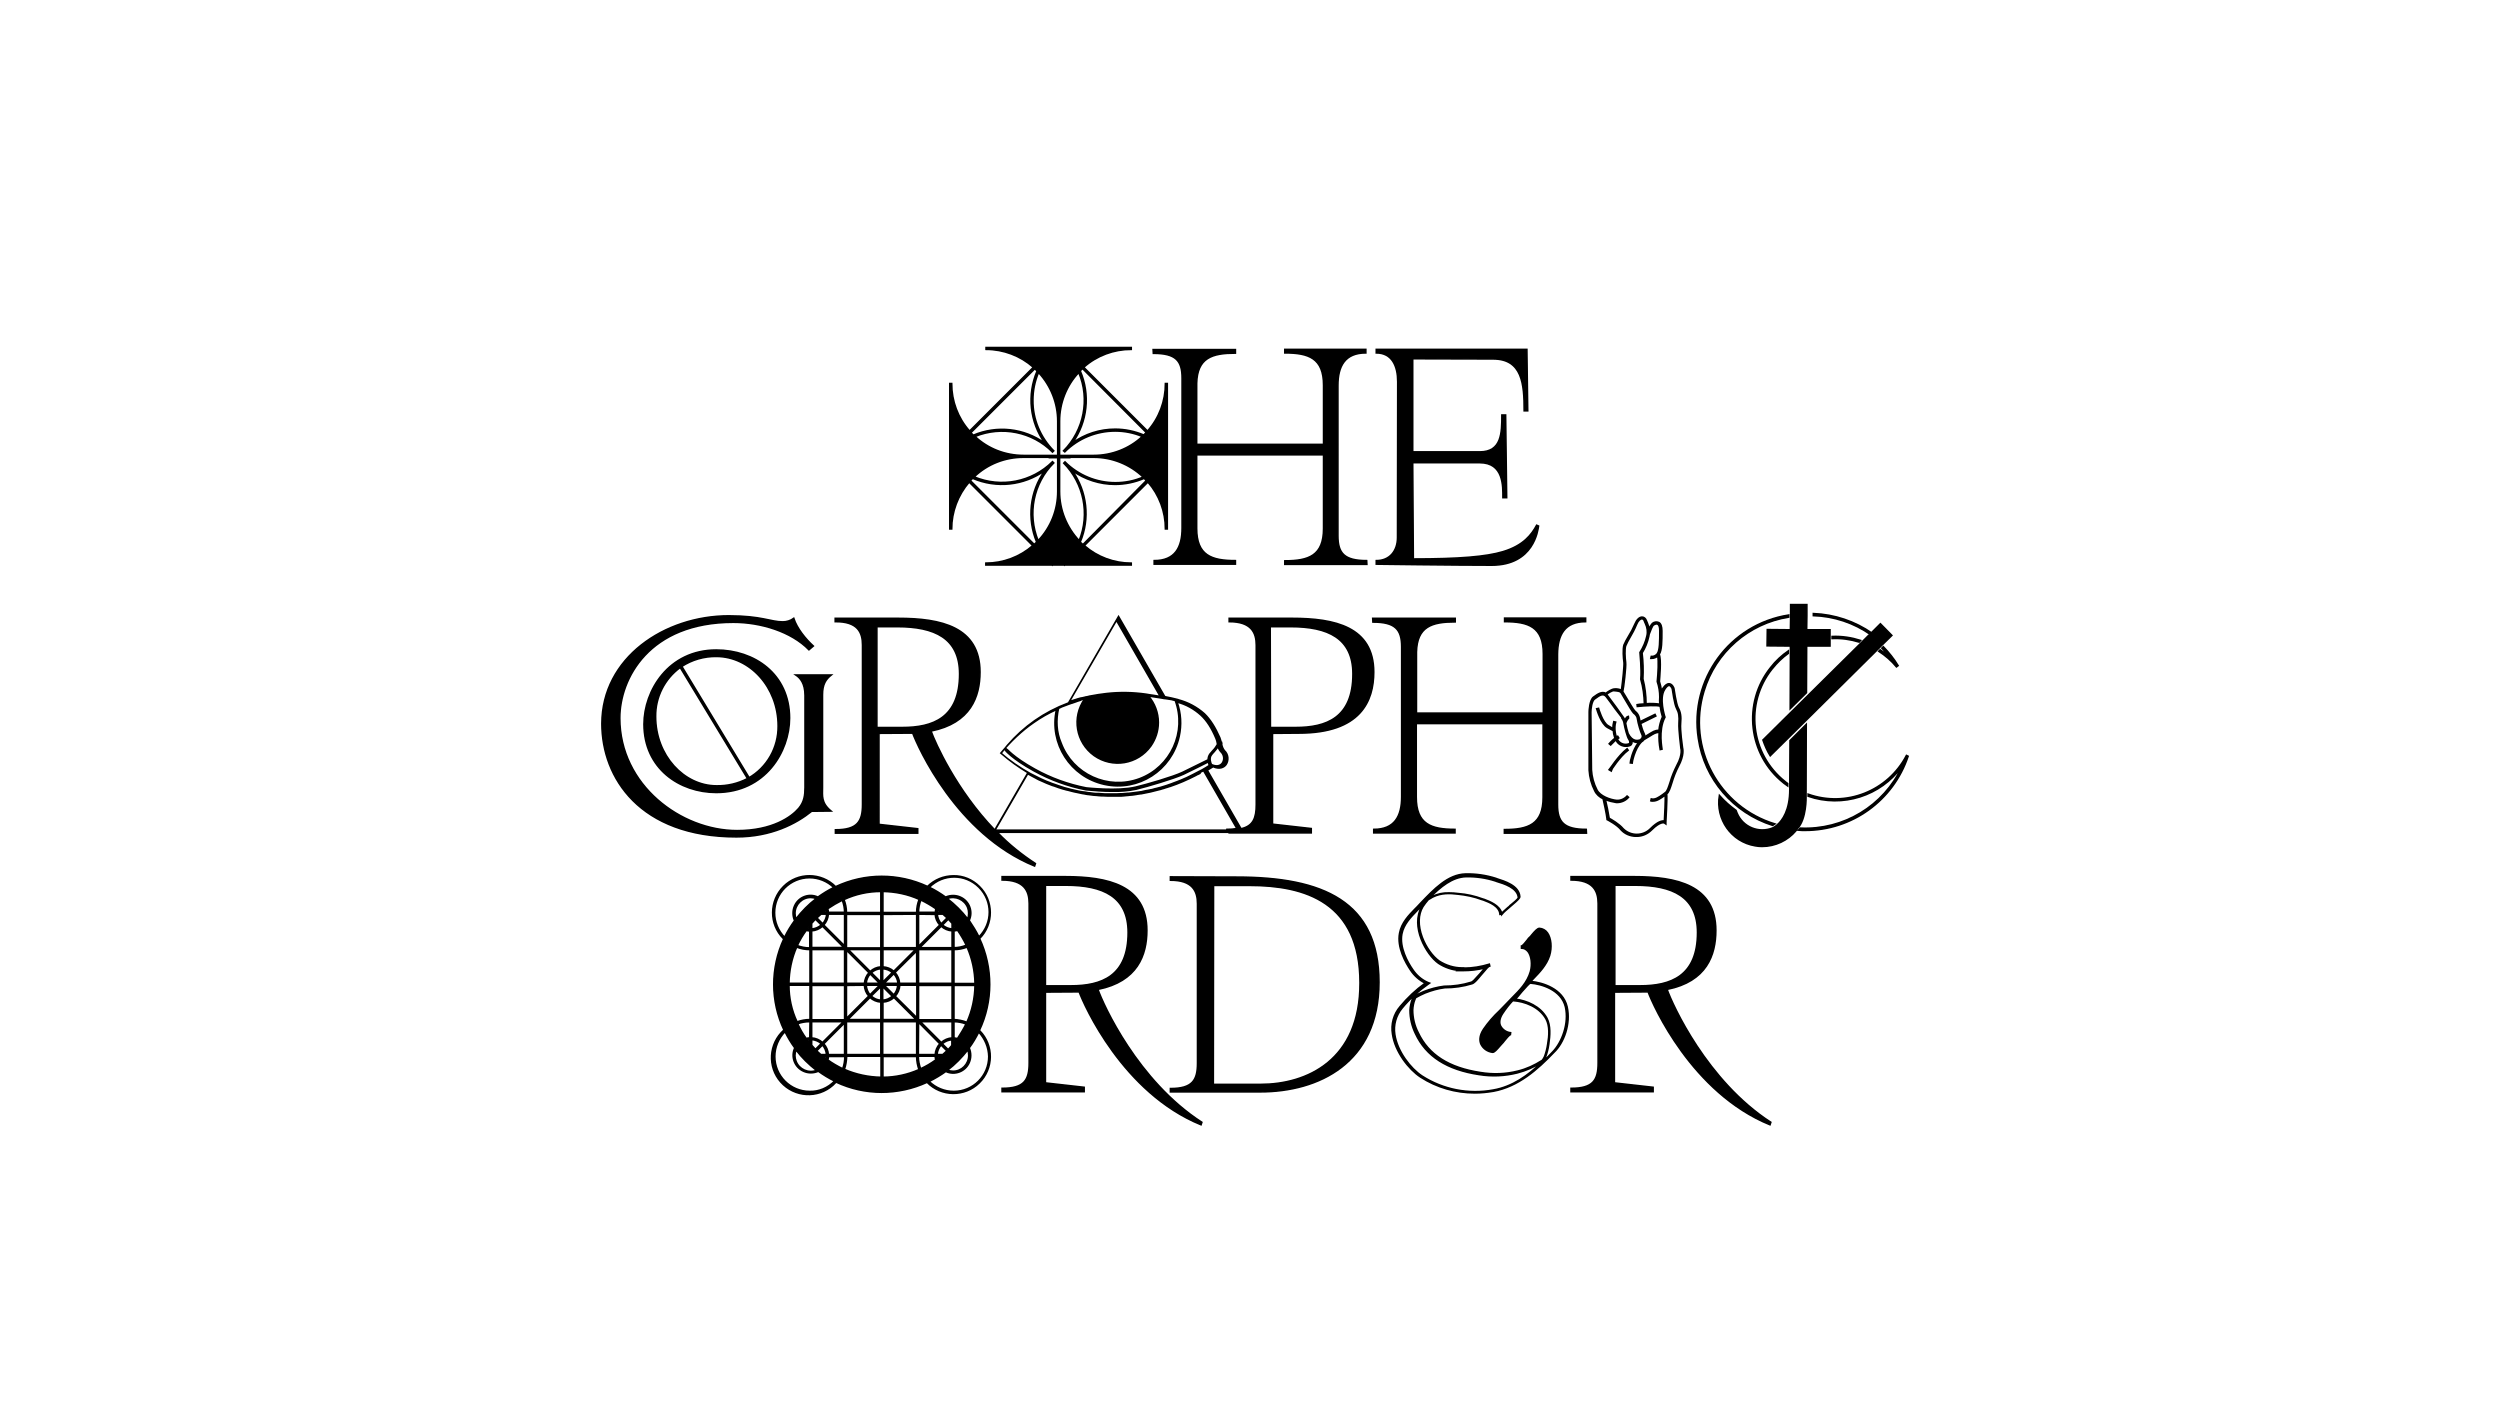 <?xml version="1.0" encoding="utf-8"?>
<!-- Generator: Adobe Illustrator 21.1.0, SVG Export Plug-In . SVG Version: 6.00 Build 0)  -->
<svg version="1.1" id="Layer_1" xmlns="http://www.w3.org/2000/svg" xmlns:xlink="http://www.w3.org/1999/xlink" x="0px" y="0px"
	 viewBox="0 0 1200 675" style="enable-background:new 0 0 1200 675;" xml:space="preserve">
<style type="text/css">
	.st0{fill:#FFFFFF;}
	.st1{stroke:#000000;stroke-width:0.75;stroke-miterlimit:10;}
</style>
<title>tgo_hero</title>
<g id="Layer_2">
	<g id="Layer_2-2">
		<rect class="st0" width="1200" height="675"/>
		<path class="st1" d="M567.4,181.5v72c0,9.3-3.4,15.6-13.4,15.6v1.7h39v-1.7c-11.5,0-18.6-2.5-18.6-15.5v-35.3h60.9v35.4
			c0,13-7.1,15.5-18.6,15.5v1.7h39.4l-0.1-1.8c-10.7,0-13.8-3.5-13.8-11.9V185c0-9.3,3.4-15.6,13.4-15.6v-1.7h-38.9v1.7
			c11.5,0,18.6,2.5,18.6,15.5v28.4h-60.9V184c0.3-12.2,7.3-14.5,18.6-14.5v-1.7h-39.5l0.1,1.8C564.4,169.6,567.4,173.1,567.4,181.5z
			"/>
		<path class="st1" d="M738.5,252.5l-0.9-0.4c-2.4,4.4-6.2,9.7-16.2,12.7c-8,2.4-20.8,3.5-43,3.5l-0.3-46.2h32.2
			c11.5,0,11.1,11.3,11.1,16.8h1.8l-0.5-39.7h-1.8c0,8.6-0.1,17.7-10.6,17.7h-32.2v-44.7c0,0,29,0.1,38.6,0.1
			c14,0,14.9,12,14.9,24.9h1.7l-0.4-29.5h-72.3v1.7c7.5,0,10.3,6.2,10.3,13.8l-0.1,74.8c0,6.4-3.7,11.1-10.2,11.1v1.7
			c0,0,37.1,0.5,55.4,0.5C736.3,271.3,738.2,254.4,738.5,252.5z"/>
		<path class="st1" d="M414,309.6v76.5c0,8.2-2.4,12.2-13,12.2v1.6h39.5v-2.1l-18.6-2.1V352l16.2-0.1c2.4,6.5,21,48.5,58.5,63.8
			l0.4-1.2c-6.6-4.3-12.8-9.3-18.3-15H590v0.3h39.4v-2.1l-18.6-2.1V352l12.7-0.1c29.7,0,35.9-15.5,35.9-29.3
			c0-21.7-18.7-25.8-39.2-25.8H590v1.6c10.6,0,13,5.2,13,11.3v76.5c0,6.5-1.5,10.3-7.3,11.6l-16.2-28.1c1-0.6,2-1.2,2.8-1.7
			c3,1.4,5.2,0.4,6.2-1c1.4-2.1,1.1-5-0.8-6.7c-0.7-0.9-1.1-1.9-1.3-3c0.1-0.3,0.1-0.6,0-0.9l-0.2,0.1c-0.2-0.8-0.4-1.6-0.7-2.4
			c-2.2-5-4.6-8.8-7.4-11.5c-3.6-3.2-7.9-5.5-12.5-6.7l0,0l-0.2-0.1c-2-0.5-4-1-6.3-1.4l-22.2-38.5l-24,41.5
			c-1.5,0.6-2.9,1.2-4.4,1.8l0,0l-0.2,0.1l0,0c-10.9,4.9-20.3,12.4-27.5,21.9l-0.3,0.3l0.3,0.3c3.9,3.4,8.1,6.4,12.6,9.1l-15.9,27.5
			c-18.5-19.2-28.6-41.9-30.6-47.5c19.1-3.8,23.5-16.6,23.5-28.3c0-21.7-18.7-25.8-39.2-25.8h-30.3v1.6
			C411.7,298.3,414,303.5,414,309.6z M609.7,300.8h9.8c17.9,0,29.9,5.5,29.9,22.7c0,21.1-12.8,25.7-27.5,25.7h-12.1L609.7,300.8z
			 M586,360.8c1.5,1.4,1.9,3.7,0.7,5.5c-1.1,1.5-3,1.7-5.2,0.7c-0.3-0.6-1.3-3,0-4.7c0.4-0.5,0.8-1,1.3-1.5c0.7-0.8,1.3-1.6,1.9-2.4
			C584.9,359.3,585.4,360.1,586,360.8L586,360.8z M508.1,340l0.7-0.3l0.8-0.4l0.8-0.3l0.8-0.3l0.8-0.3l0.5-0.2
			c0.7-0.2,1.3-0.5,2-0.7h0.1c0.7-0.2,1.3-0.5,2-0.7l0.5-0.2l1.6-0.5l0.3-0.2l0.3-0.1l1.3-0.3c-6.2,8.8-4.2,20.9,4.6,27.2
			c8.8,6.2,20.9,4.2,27.2-4.6c2.3-3.3,3.6-7.2,3.6-11.3c0-4.7-1.7-9.2-4.7-12.7l2,0.3c1.6,0.2,3,0.5,4.5,0.7l1,0.2l0,0l0.3,0
			l0.7,0.1l0.7,0.1l0.6,0.1l0.7,0.1l0.6,0.1l0.7,0.2l0.5,0.1l0.5,0.1c5.6,15.1-2.1,32-17.2,37.6c-15.1,5.6-32-2.1-37.6-17.2
			C507.1,351.5,506.8,345.6,508.1,340z M513.2,337l22.7-39.2l21,36.5l-0.5-0.1l-3.1-0.5c-1-0.1-2-0.3-3.2-0.5
			c-6.3-0.9-12.7-1-19-0.3c-2.6,0.3-5.2,0.7-7.8,1.2h-0.1l-1.6,0.4h-0.2l0,0h-0.1l-0.3,0.1H521l-1.7,0.4h-0.2l-0.5,0.1l-1.4,0.4
			l-0.6,0.2l-1.3,0.4l-0.6,0.2l-1.3,0.4L513.2,337z M496.2,346.8c3.4-2.4,7.1-4.5,10.9-6.2c-3.6,16.3,6.7,32.3,23,35.9
			s32.3-6.7,35.9-23c1.2-5.5,0.9-11.2-1-16.5c4.3,1.1,8.2,3.3,11.5,6.3c2.8,2.6,5.1,6.2,7.2,11.2c0.3,0.7,0.5,1.5,0.6,2.2l0.1,0.6
			c-0.6,1.1-1.4,2.2-2.3,3.1c-0.4,0.5-0.9,1-1.3,1.5c-0.6,0.8-0.9,1.8-0.9,2.8c-1.4,0.7-8.1,4-12.2,6c-4.6,2.2-17.4,5.9-22.5,7.1
			c-8.7,2.1-23.6,0.4-23.8,0.4c-8.6-1.7-17-4.7-24.7-9c-10.5-5.8-13.6-9.9-13.7-9.9l-0.7,0.5c0.1,0.2,3.3,4.3,14,10.2
			c7.8,4.3,16.2,7.4,25,9.1c4.1,0.4,8.3,0.7,12.5,0.7c3.9,0.1,7.8-0.2,11.6-1c5.3-1.3,17.9-5,22.7-7.2c3.9-1.9,10-4.9,11.9-5.9
			c0.1,0.6,0.3,1.2,0.5,1.7c-1,0.7-2.2,1.4-3.6,2.2l-0.2,0.1l-1.2,0.6l0,0c-1.7,0.9-3.6,1.9-5.7,2.9l-0.2,0.1l-1.4,0.6l-0.2,0.1
			l-1.4,0.6l-0.3,0.1l-1.5,0.6l-0.3,0.1l-1.6,0.6l-0.2,0.1c-1.8,0.7-3.8,1.3-5.8,1.9h-0.1l-1.9,0.5l-0.5,0.1L553,379l-0.6,0.1
			l-1.5,0.3l-0.7,0.1l-1.4,0.3L548,380l-1.5,0.2l-0.8,0.1l-1.5,0.2l-0.8,0.1l-1.8,0.2l-0.5,0c-0.8,0.1-1.6,0.1-2.4,0.2h-0.6
			l-1.8,0.1h-1h-1.5h-1.1h-1.4h-1.1l-1.4-0.1l-1.2-0.1l-1.4,0l-1.2-0.1l-1.5-0.2l-1.1-0.1l-1.7-0.3l-1-0.1c-0.9-0.1-1.8-0.3-2.7-0.5
			s-2.1-0.5-3.1-0.7l-0.7-0.2c-0.8-0.2-1.6-0.4-2.3-0.6l-1.2-0.4c-0.6-0.2-1.2-0.4-1.8-0.6l-1.4-0.5l-1.5-0.5l-1.5-0.6l-1.3-0.5
			l-1.6-0.7l-1.1-0.5l-1.6-0.8l-1-0.5l-1.6-0.8l-0.8-0.4c-5-2.8-9.8-6.1-14.1-9.8C485.2,355.8,490.4,350.8,496.2,346.8L496.2,346.8z
			 M493.3,371.4l1.1,0.6l0.9,0.5l1.7,0.9l0.9,0.5c0.6,0.3,1.1,0.6,1.7,0.8l0.9,0.4c0.6,0.3,1.2,0.5,1.8,0.8l1,0.4
			c0.6,0.2,1.2,0.5,1.8,0.7l1,0.3c1.3,0.5,2.7,1,4.1,1.4l0.8,0.2c0.5,0.2,1.1,0.3,1.6,0.4s1,0.3,1.5,0.4c1,0.3,2.1,0.5,3.1,0.7
			c0.8,0.2,1.6,0.3,2.3,0.5l0.7,0.1l1.6,0.3l0.9,0.1l1.5,0.2l0.9,0.1l1.4,0.1l0.9,0.1l1.5,0.1h0.7l2.1,0.1h3.2h1.1h1.2h1l1.2-0.1
			l0.9-0.1l1.2-0.1l0.8-0.1l1.3-0.1l0.7-0.1l1.3-0.2l0.5-0.1l1.5-0.2h0.2c2.9-0.5,5.9-1.2,8.8-2h0.1l1.6-0.5h0.1l1.5-0.5h0.1
			l1.5-0.5h0.1c4.2-1.4,8.3-3.2,12.2-5.2l0,0l1.1-0.6h0.1l1-0.5l0-0.4l0.9-0.5l0.2-0.1l0.6-0.3l16,27.8c-1.6,0.3-3.2,0.4-4.8,0.4
			v0.4H477.6L493.3,371.4z M420.9,300.8h9.8c17.9,0,29.9,5.5,29.9,22.7c0,21.1-12.8,25.7-27.5,25.7h-12.2V300.8z"/>
		<path class="st1" d="M761.1,298.4v-1.7h-38.9v1.7c11.5,0,18.6,2.5,18.6,15.5v28.4h-60.9V313c0.3-12.2,7.3-14.5,18.6-14.5v-1.7
			h-39.6l0.1,1.8c10.7,0,13.8,3.5,13.8,11.9v72c0,9.3-3.4,15.6-13.4,15.6v1.7h39v-1.7c-11.5,0-18.6-2.5-18.6-15.5v-35.3h60.9v35.4
			c0,13-7.1,15.5-18.6,15.5v1.7h39.4l-0.1-1.8c-10.7,0-13.8-3.5-13.8-11.9V314C747.7,304.7,751.1,298.4,761.1,298.4z"/>
		<path class="st1" d="M527,474.9c19.1-3.8,23.5-16.6,23.5-28.3c0-21.7-18.7-25.8-39.2-25.8H481v1.6c10.6,0,13,5.2,13,11.3v76.5
			c0,8.3-2.4,12.2-13,12.2v1.6h39.4v-2.1l-18.6-2.1v-43.6l16.2-0.1c2.4,6.5,21,48.5,58.5,63.8l0.4-1.2
			C546.1,518.8,529.6,482.3,527,474.9z M514,473.2h-12.2v-48.3h9.8c17.9,0,29.9,5.5,29.9,22.7C541.5,468.6,528.7,473.2,514,473.2
			L514,473.2z"/>
		<path class="st1" d="M593.6,421l-31.8-0.1v1.6c10.6,0,13,5.2,13,11.3v76.5c0,8.2-2.4,12.2-13,12.2v1.6h43.1c28,0,57-13.8,57-52.6
			S635.1,421,593.6,421z M605.1,520.5h-22.7l0.1-95.5h17.3c26.7,0,53,8.1,53,46.8C652.9,508.9,627.3,520.5,605.1,520.5L605.1,520.5z
			"/>
		<path class="st1" d="M800.2,474.9c19.1-3.8,23.4-16.6,23.4-28.3c0-21.7-18.7-25.8-39.2-25.8h-30.3v1.6c10.6,0,13,5.2,13,11.3v76.5
			c0,8.3-2.4,12.2-13,12.2v1.6h39.4v-2.1l-18.6-2.1v-43.6l16.2-0.1c2.4,6.5,21,48.5,58.5,63.8l0.4-1.2
			C819.3,518.8,802.8,482.3,800.2,474.9z M787.2,473.2h-12.1v-48.3h9.8c17.9,0,29.9,5.5,29.9,22.7
			C814.8,468.6,801.9,473.2,787.2,473.2L787.2,473.2z"/>
		<path class="st1" d="M398.9,389.3c-4.8-4-4.1-7.2-4.1-11.5v-44.3c0-5.1,1.6-7.4,4.2-9.5h-17c2.1,1.4,4.4,4,4.4,9.8V378
			c0,3.7-0.4,6.9-3,10c-3.5,4.1-12.6,10.7-29.6,10.7c-26.9,0-56.3-21.8-56.3-54c0-18.9,14-46,54.5-46c13.3,0,27.8,4.5,36.3,13.2
			l2.1-1.8c-3.7-3.4-7.8-8.4-9.4-13.3c-1.5,1.1-3.4,1.7-5.3,1.7c-5.8,0-10.1-2.9-25.9-2.9c-30.8,0-60.9,20.1-60.9,51.8
			c0,25.9,18.2,54.3,64.6,54.3c16.6,0,28.7-6.3,36.1-12.3L398.9,389.3z"/>
		<path class="st1" d="M309.1,347.6c0,21.3,17.1,32.8,34.7,32.8c23.6,0,35.2-19.7,35.2-35.7c0-21.3-17-32.7-35.2-32.7
			C320.8,312,309.1,331.6,309.1,347.6z M314.7,343.9c-0.1-9.3,4.3-18,11.8-23.5l32.3,53.3c-4.6,2.4-9.7,3.6-14.9,3.5
			C328.4,377.2,314.7,362.7,314.7,343.9L314.7,343.9z M373.5,348.5c0.1,10.3-5.3,19.9-14.3,25l0.4-0.2l-32.3-53.4l-0.2,0.1
			c5-3.3,10.9-5,16.9-4.9C359.8,315.2,373.5,329.7,373.5,348.5L373.5,348.5z"/>
		<path class="st1" d="M769.5,383.4c0.3,1.2,1.7,7.6,1.9,9.8v0.2l0.2,0.1c0,0,4.7,2.4,6.6,4.9c1.8,1.9,4.2,2.9,6.8,3h0.6
			c2.7,0,5.2-1.1,7.1-3c4.4-4.4,6.2-3.4,6.2-3.4l0.7,0.5l0-0.8c0-0.5,0.7-11.2,0.4-13.6c1.1-0.9,1.7-2.9,2.5-5.4
			c0.8-2.7,1.8-5.3,3.1-7.8c3-5.5,2.1-8.6,2-9.1c-0.1-0.7-1.2-8.5-0.9-11.6c0.3-3.3,0-5.4-1.2-7.5c-1-2-2-9.1-2-9.1v-0.1
			c0-0.1-0.7-2.1-2.2-2.3c-1-0.1-2,0.6-3.1,2.2c-0.3,0.4-0.5,0.8-0.7,1.3c-0.2-1.6-0.5-3.1-1-4.6c0.1-1.5,1-10.5-0.1-13
			c1.3-2,1.3-6.3,1.3-11.3c0-2.1-0.5-3.5-1.5-4c-1-0.4-2.1-0.3-3,0.4c-0.7,0.8-1.3,1.7-1.6,2.7c-0.2-1-0.5-1.9-0.9-2.9
			c-0.2-0.4-0.3-0.8-0.5-1.2c-0.3-0.9-1.1-1.6-2-1.6l0,0c-1.3,0-2.6,1.3-3.4,3.3c-0.9,2.1-2,4.2-3.2,6.1c-0.8,1.3-1.5,2.6-2.1,4
			c-0.6,2-0.3,6.4,0,8.3c0.2,1.5-0.6,8.9-1.2,13.4c-1-0.5-2.2-0.7-3.3-0.6c-1.3,0-3.5,1.5-4.2,2.1c-1.9-1.1-4.1,0.5-5.6,1.6
			l-0.3,0.2c-1.9,1.4-2.1,6.5-2.1,7.1v28c0.2,3.4,1.1,6.8,2.7,9.9C766.3,381.3,767.8,382.6,769.5,383.4z M793.7,300
			c0.3-0.2,1.3-0.8,2-0.4s1,1.5,1,3.2c0,5,0,9.3-1.2,11c-0.7,0.9-1.8,1.4-2.9,1.3l-0.2,0.9c0.2,0,0.3,0,0.5,0c1,0,2-0.4,2.8-1.1
			c0.5,2.2,0.2,8.2-0.2,12.1v0.1v0.1c0.8,2.4,1.2,4.9,1.2,7.4l0,0c-0.1,1.1-0.1,2.3,0,3.4c-2.2-0.3-4.4-0.4-6.6-0.2
			c0-4-0.5-8-1.5-11.9c0.2-4.2,0.1-8.4-0.4-12.5c1.5-2.4,2.6-5.1,3.2-7.9c0.1-0.4,0.1-0.7,0.2-1.1
			C792.2,302.8,793.1,300.3,793.7,300z M780.3,317.9c-0.3-2.2-0.5-6.2,0-7.9c0.6-1.3,1.2-2.6,2-3.9c1.2-2,2.3-4.1,3.2-6.3
			c0.8-2,1.9-2.8,2.6-2.8l0,0c0.5,0,1,0.4,1.2,1.1c0.2,0.4,0.3,0.9,0.5,1.2c0.9,1.9,1.2,4,0.7,6c-0.6,2.7-1.7,5.3-3.2,7.7l-0.1,0.1
			v0.2c0,0.1,0.8,8.1,0.4,12.6v0.1v0.1c1.1,3.8,1.6,7.8,1.7,11.8c-1.7,0.1-3.2,0.2-3.5,0.3l0.1,0.9c3.7-0.4,9.7-0.7,11-0.1
			c0.2,1.7,0.6,3.5,1.1,5.1c-0.9,2-1.5,4.2-1.7,6.4c-2,0.1-2.7,0.6-5.6,2.4l-1.3,0.8c0.1-0.6,0-1.2-0.3-1.7
			c-0.7-1.5-1.2-3.1-1.6-4.7l7.3-3.6l-0.4-0.8l-7.2,3.5c-0.1-0.6-0.2-1.1-0.3-1.5c-0.2-1.4-1-2.7-2.1-3.5l-0.1-0.1
			c-0.6-0.5-3-4.6-4.4-7c-0.6-1-1.1-1.9-1.4-2.3C779.3,330.7,780.6,319.9,780.3,317.9L780.3,317.9z M778.2,332.6
			c0.2,0.3,0.8,1.3,1.4,2.4c2.1,3.6,3.9,6.6,4.5,7.2l0.1,0.1c1,0.7,1.7,1.7,1.8,2.9c0.2,1.7,1.6,6.5,2.2,7.5c0.2,0.4,0.2,1,0,1.4
			c-0.1,0.2-0.2,0.4-0.3,0.5c-0.2,0.2-0.5,0.4-0.7,0.6c-1,0.3-3.6,1-5.7-3.1c-0.5-1.6-0.9-3.2-1.2-4.9c0.2-0.9,0.7-1.8,1.4-2.5
			l-0.1-0.9c-0.7,0.1-1.2,1-1.7,1.9c-0.2-0.6-0.5-1.2-1-1.8c-0.3-0.5-5.6-7.9-7.5-10.3c-0.1-0.1-0.2-0.2-0.3-0.3
			c0.9-0.7,2.6-1.8,3.5-1.8C776.4,331.7,777.7,331.7,778.2,332.6L778.2,332.6z M763.6,341.9c0-1.5,0.4-5.4,1.8-6.4l0.3-0.2
			c2.1-1.6,3.9-2.7,5.3-0.9c1.9,2.4,7.4,10.2,7.5,10.2v0.1c0.6,0.8,1,1.7,1.1,2.7c0.3,1.9,1.5,6.4,2.2,7.4c0.4,0.5,0.6,1.2,0.5,1.8
			c0,0.2-0.2,0.3-0.3,0.4c-1.8,0.7-3.8,0.2-5-1.2c-1.8-2.1-2.3-6.5-1.5-9.2l-0.9-0.2c-0.3,1.1-0.4,2.2-0.4,3.3l-2.2-1.3
			c-2.8-1.5-4.7-8.4-4.7-8.4l-0.9,0.2c0.1,0.3,2,7.2,5.2,9l2.8,1.5c0.1,2.1,0.8,4.1,2,5.7c1.5,1.7,4,2.3,6.1,1.4
			c0.4-0.2,0.7-0.6,0.8-1c0.1-0.5,0.1-1-0.1-1.4c0.8,0.6,1.8,1,2.9,1h0.4c-3,3.7-4,9.5-4,9.8l0.9,0.1c0-0.1,1.1-6.9,4.6-10.3
			c0.4-0.2,0.7-0.4,0.9-0.8l0.4-0.3l2-1.2c2.7-1.7,3.4-2.1,5.1-2.2c-0.2,2.8,0,5.6,0.5,8.3l0.9-0.2c0-0.1-1.9-9,1.3-15.2l0.1-0.2
			l-0.1-0.2c0-0.1-2.9-8.9,0-13.2c0.8-1.3,1.6-1.9,2.2-1.8s1.3,1.2,1.4,1.7c0.1,0.6,1,7.4,2.1,9.4s1.3,3.8,1.1,7s0.9,11.5,0.9,11.8
			v0.1c0,0,1.1,3-1.9,8.4c-1.3,2.6-2.4,5.2-3.2,8c-0.8,2.4-1.4,4.5-2.4,5.1c-0.4,0.3-0.8,0.6-1.2,0.9c-1.7,1.2-3.6,2.6-5.5,2.1
			l-0.2,0.9c0.4,0.1,0.7,0.2,1.1,0.1c1.9,0,3.6-1.3,5.2-2.4l0.6-0.4c0.1,2.4-0.2,9.1-0.4,12.4c-1-0.2-3.1,0.1-6.7,3.7
			c-3.6,3.6-9.5,3.6-13.1,0c-1.9-2.3-5.7-4.5-6.7-5c-0.3-2.1-1.3-7-1.8-9c1.7,0.7,3.4,1.1,5.2,1.4c0.2,0,0.4,0,0.7,0
			c2-0.1,3.9-1,5.2-2.5l-0.7-0.6c-1.3,1.4-3.1,2.2-5,2.1c-3-0.3-8-2-9.5-5.1c-1.5-2.9-2.4-6.2-2.6-9.5L763.6,341.9z"/>
		<path class="st1" d="M777,354.2l-0.5-0.8c-1.5,1-2.9,2.2-4.1,3.6l0.7,0.6C774.3,356.3,775.6,355.1,777,354.2z"/>
		<path class="st1" d="M781.5,360.1l-0.5-0.7c-4.2,3.3-8.4,9.9-8.6,10.1l0.8,0.5C773.2,369.9,777.4,363.2,781.5,360.1z"/>
		<path class="st1" d="M457.7,420.4c-4.7,0-9.1,1.8-12.5,5.1c-14-6.5-30.1-6.5-44.1,0.1c-6.9-6.9-18.1-7-25-0.1s-7,18.1-0.1,25
			c0.1,0.1,0.1,0.1,0.2,0.2c-6.4,13.9-6.4,29.9,0.1,43.7c-7.3,6.5-8,17.7-1.5,25s17.7,8,25,1.5c0.5-0.5,1-1,1.5-1.5
			c13.8,6.5,29.8,6.5,43.7,0.1c6.8,7,18.1,7.1,25,0.3c7-6.8,7.1-18.1,0.3-25c-0.1-0.1-0.1-0.1-0.2-0.2c6.6-13.9,6.6-30.1,0.1-44.1
			c6.9-6.9,6.8-18.2-0.1-25C466.8,422.2,462.3,420.3,457.7,420.4L457.7,420.4z M464.5,441.1c-2.8-3.7-6.1-6.9-9.8-9.8
			c3.9-1.5,8.3,0.5,9.8,4.4C465.1,437.4,465.1,439.3,464.5,441.1z M465,506.6c0,4.2-3.4,7.6-7.5,7.6c-0.9,0-1.8-0.2-2.7-0.5
			c3.7-2.8,6.9-6.1,9.8-9.8C464.8,504.8,465,505.7,465,506.6L465,506.6z M441.9,513c-0.7-1.9-1.1-3.9-1.1-5.9V507h8.1
			c0,0.6,0.1,1.2,0.3,1.7C446.9,510.4,444.5,511.8,441.9,513z M397.4,508.8c0.1-0.6,0.2-1.1,0.3-1.7h7.8v0.1c0,2-0.3,3.9-1,5.8
			C401.9,511.7,399.6,510.4,397.4,508.8L397.4,508.8z M382.1,504c2.8,3.7,6.1,6.9,9.8,9.8c-3.9,1.5-8.3-0.5-9.8-4.4
			C381.4,507.6,381.4,505.7,382.1,504z M381.6,438.4c0-4.2,3.4-7.6,7.5-7.6c0.9,0,1.8,0.2,2.7,0.5c-3.7,2.8-6.9,6.1-9.8,9.8
			C381.8,440.2,381.6,439.3,381.6,438.4L381.6,438.4z M404.3,432.1c0.7,1.9,1.1,3.8,1.1,5.8h-7.8c0-0.6-0.1-1.2-0.3-1.7
			C399.5,434.7,401.9,433.3,404.3,432.1L404.3,432.1z M422.8,438.9V455h-16.5v-16.1L422.8,438.9z M423.7,427.9
			c6,0.1,12,1.3,17.5,3.8c-0.8,2-1.2,4.1-1.2,6.3h-16.2V427.9z M448.9,438.9c0.1,1.9,0.9,3.7,2.2,5.1l-10.2,10.2v-15.4L448.9,438.9z
			 M455.1,503.8l-2.8-2.8c1.3-1.1,2.9-1.8,4.6-1.9v2.7C456.4,502.4,455.8,503.1,455.1,503.8L455.1,503.8z M454.5,504.4
			c-0.7,0.6-1.3,1.2-2,1.8h-2.7c0.1-1.7,0.8-3.3,1.9-4.6L454.5,504.4z M451.5,507.1c-0.5,0.4-1,0.8-1.5,1.2
			c-0.1-0.4-0.1-0.8-0.2-1.2H451.5z M457.9,499.1c0.4,0,0.8,0.1,1.2,0.1c-0.4,0.5-0.8,1-1.2,1.5V499.1z M457,498.2
			c-1.9,0.1-3.8,0.9-5.2,2.2l-10-10H457L457,498.2z M423.7,465c1.7,0.1,3.3,0.7,4.6,1.8l-4.6,4.6V465z M422.8,471.4l-4.5-4.5
			c1.2-1.1,2.8-1.8,4.5-1.9V471.4z M422.2,472h-6.4c0.1-1.7,0.8-3.3,1.9-4.5L422.2,472z M422.2,472.9l-4.6,4.6
			c-1.1-1.3-1.7-2.9-1.8-4.6H422.2z M422.8,473.6v6.5c-1.7-0.1-3.3-0.8-4.6-2L422.8,473.6z M423.7,473.6l4.6,4.6
			c-1.3,1.1-2.9,1.8-4.6,1.9V473.6z M424.4,472.9h6.5c-0.1,1.7-0.8,3.4-1.9,4.6L424.4,472.9z M424.4,472l4.6-4.6
			c1.2,1.3,1.9,2.9,2,4.6H424.4z M429,466.2c-1.4-1.3-3.3-2-5.2-2.1v-8.3h15.6L429,466.2z M422.8,464.1c-1.9,0.1-3.7,0.9-5.1,2.2
			l-10.5-10.5h15.6L422.8,464.1z M417.1,466.9c-1.3,1.4-2,3.2-2.2,5.1h-8.6v-15.9L417.1,466.9z M414.9,472.9
			c0.1,1.9,0.8,3.8,2.1,5.2l-10.7,10.7V473L414.9,472.9z M417.6,478.8c1.4,1.3,3.3,2.1,5.2,2.2v8.4H407L417.6,478.8z M423.8,481
			c2-0.1,3.8-0.8,5.3-2.2l10.6,10.6h-15.9L423.8,481z M429.7,478.2c1.3-1.5,2.1-3.3,2.2-5.3h8.2v15.6L429.7,478.2z M431.8,472
			c-0.1-1.9-0.9-3.8-2.2-5.2l10.4-10.3V472L431.8,472z M451.8,444.6c1.4,1.3,3.3,2.1,5.2,2.2v8.1h-15.5L451.8,444.6z M455.2,441.2
			c0.6,0.7,1.2,1.3,1.8,2v2.7c-1.7-0.1-3.3-0.8-4.6-1.9L455.2,441.2z M457.9,444.2c0.4,0.5,0.8,1,1.2,1.5c-0.4,0.1-0.8,0.1-1.2,0.1
			V444.2z M452.6,438.8c0.7,0.6,1.3,1.2,2,1.8l-2.8,2.8c-1.1-1.3-1.8-2.9-1.9-4.6H452.6z M449.9,437.9c0-0.4,0.1-0.8,0.2-1.2
			c0.5,0.4,1,0.8,1.5,1.2H449.9z M440,438.8v16.1h-16.2v-16L440,438.8z M405.4,454l-10-10c1.3-1.4,2.1-3.3,2.2-5.2h7.8L405.4,454z
			 M388.7,445.9c-0.4,0-0.8-0.1-1.2-0.1c0.4-0.5,0.8-1,1.2-1.5V445.9z M389.6,443.2c0.6-0.7,1.2-1.3,1.8-2l2.8,2.8
			c-1.3,1.1-2.9,1.8-4.6,1.9V443.2z M392.1,440.6c0.7-0.6,1.3-1.2,2-1.8h2.7c-0.1,1.7-0.8,3.3-1.9,4.6L392.1,440.6z M395.1,437.9
			c0.5-0.4,1-0.8,1.5-1.2c0.1,0.4,0.1,0.8,0.2,1.2H395.1z M387,446.6c0.6,0.1,1.1,0.2,1.7,0.3v8.1h-0.1c-2,0-4-0.4-5.9-1.1
			C383.9,451.3,385.3,448.9,387,446.6L387,446.6z M389.6,446.8c1.9-0.1,3.8-0.9,5.2-2.2l10.2,10.2h-15.4L389.6,446.8z M405.4,455.8
			V472h-15.8v-16.2H405.4z M405.4,473v16.5h-15.8V473L405.4,473z M404.8,490.4l-10,10c-1.4-1.3-3.3-2.1-5.2-2.2v-7.8L404.8,490.4z
			 M391.4,503.7c-0.6-0.6-1.2-1.3-1.8-2V499c1.7,0.1,3.3,0.8,4.6,1.9L391.4,503.7z M388.7,500.7c-0.4-0.5-0.8-1-1.2-1.5
			c0.4-0.1,0.8-0.1,1.2-0.1V500.7z M394,506.2c-0.7-0.6-1.3-1.2-2-1.8l2.8-2.8c1.1,1.3,1.8,2.9,1.9,4.6H394z M396.7,507.1
			c0,0.4-0.1,0.8-0.2,1.2c-0.5-0.4-1-0.8-1.5-1.2H396.7z M388.7,498.2c-0.6,0-1.2,0.1-1.7,0.3c-1.6-2.2-3-4.6-4.1-7.1
			c1.8-0.7,3.8-1,5.8-1h0.1L388.7,498.2z M397.6,506.2c-0.1-1.9-0.9-3.8-2.2-5.2l10-10v15.2L397.6,506.2z M406.3,490.4h16.5v15.8
			h-16.5V490.4z M423.7,490.4H440v15.8h-16.3L423.7,490.4z M440.9,490.7l10.2,10.3c-1.3,1.4-2.1,3.3-2.2,5.2h-8.1L440.9,490.7z
			 M459.6,498.5c-0.6-0.1-1.1-0.2-1.7-0.3v-7.8c2,0,4,0.4,5.8,1.1C462.5,493.9,461.1,496.2,459.6,498.5L459.6,498.5z M457,489.5
			h-16.1l0,0V473H457L457,489.5z M440.9,472v-16.2H457V472L440.9,472z M457.9,455.8c2.2,0,4.3-0.4,6.3-1.2
			c2.4,5.5,3.7,11.4,3.8,17.5h-10.1L457.9,455.8z M457.9,454.9v-8.1c0.6,0,1.2-0.1,1.7-0.3c1.6,2.3,3,4.7,4.2,7.2
			C461.9,454.5,459.9,454.9,457.9,454.9L457.9,454.9z M449,437.9h-8.1c0-2,0.4-4,1.1-5.9c2.5,1.2,4.9,2.6,7.2,4.2
			C449.1,436.8,449,437.3,449,437.9L449,437.9z M422.8,427.9v10.1h-16.5c0-2.1-0.4-4.2-1.2-6.2C410.7,429.2,416.7,427.9,422.8,427.9
			L422.8,427.9z M371.8,438.1c0-9.3,7.5-16.8,16.8-16.8c4.3,0,8.5,1.7,11.6,4.7c-2.7,1.3-5.2,2.9-7.6,4.6c-4.2-2-9.3-0.1-11.2,4.2
			c-1,2.2-1,4.8,0,7.1c-1.8,2.5-3.5,5.2-4.8,8C373.5,446.7,371.8,442.5,371.8,438.1L371.8,438.1z M388.7,455.8h0.1V472h-10.1
			c0.1-6,1.3-11.9,3.7-17.4C384.4,455.4,386.5,455.8,388.7,455.8L388.7,455.8z M378.7,472.9h10.1v16.5h-0.1c-2.1,0-4.2,0.4-6.1,1.1
			C380,485,378.7,479,378.7,472.9L378.7,472.9z M388.7,523.9c-9.3,0-16.8-7.5-16.8-16.8c0-4.5,1.8-8.7,4.9-11.9
			c1.3,2.7,2.9,5.4,4.7,7.8c-2,4.2-0.1,9.3,4.2,11.2c2.2,1,4.8,1,7.1,0c2.5,1.8,5.1,3.4,7.8,4.7C397.4,522.2,393.1,524,388.7,523.9
			L388.7,523.9z M406.4,507.1V507h16.5v10.1c-6.1-0.1-12.1-1.4-17.6-3.8C406,511.3,406.3,509.3,406.4,507.1L406.4,507.1z
			 M423.8,517.1v-10H440v0.1c0,2.1,0.4,4.2,1.1,6.2C435.7,515.8,429.7,517.1,423.8,517.1L423.8,517.1z M474.6,507.1
			c0,9.3-7.5,16.8-16.8,16.8c-4.4,0-8.6-1.7-11.8-4.8c2.8-1.4,5.5-3,8-4.8c4.2,2,9.3,0.1,11.2-4.2c1-2.2,1-4.8,0-7.1
			c1.8-2.4,3.3-5,4.6-7.6C472.8,498.6,474.5,502.8,474.6,507.1L474.6,507.1z M457.9,489.4V473H468c-0.1,6.1-1.4,12.1-3.9,17.7
			C462.1,489.9,460,489.5,457.9,489.4L457.9,489.4z M465.2,441.8c2-4.2,0.1-9.3-4.2-11.2c-2.2-1-4.8-1-7.1,0
			c-2.5-1.8-5.1-3.4-7.8-4.7c6.6-6.6,17.2-6.6,23.8,0s6.6,17.2,0,23.8C468.5,446.9,466.9,444.3,465.2,441.8L465.2,441.8z"/>
		<path class="st1" d="M752.2,483.2c-2-8.6-11.8-11.6-17.4-12.1l1.3-1.4c2.9-3,6.2-6.4,7.7-11c1.2-3.9,0.8-8.3-1-10.9
			c-0.9-1.3-2.3-2.1-3.9-2.2c-0.9,0-2.1,1.3-3.7,3.2c-0.4,0.5-0.7,0.9-1,1.1s-0.7,0.7-1.1,1.3c-0.7,0.9-2.3,2.9-2.8,2.9l0,0v0.5l0,0
			v0.5l0,0c1.3,0,2.4,0.7,3.2,1.7c1.6,2.2,2,6.1,1.1,9.5c-1.5,5.3-5.3,9.1-8.7,12.5c-0.9,0.9-1.8,1.8-2.6,2.7
			c-1.1,1.2-2.3,2.4-3.5,3.6c-2.9,2.7-5.5,5.7-7.7,8.9c-2.2,3.3-1.9,5.8-1.2,7.3c1.1,2.1,3.1,3.5,5.5,3.8h0.1c0.8,0,1.8-1.1,3.7-3.3
			c0.4-0.4,0.7-0.8,0.9-1s0.6-0.6,1-1.2c0.7-0.9,2.4-2.9,2.9-3l0.1-0.9c-2-0.2-3.8-1.4-4.8-3.2c-0.8-1.6-0.5-3.7,0.9-5.9
			c1.5-2.3,3.2-4.5,5.1-6.5v0.2l0,0c5.5,0.4,12.5,2.9,15.8,8.8c1.8,3.4,1.5,8,0.8,12c-0.3,2.1-0.8,4.1-1.5,6c-0.3,0.6-0.6,1.2-1,1.7
			l-0.2,0.2c-3.6,2.3-7.5,4.1-11.6,5.1c-5.9,1.5-12,1.7-18,0.7c-15.1-2.3-24.9-8.5-29.9-19.2c-1.7-3.3-2.6-7-2.6-10.8
			c0.1-1.8,0.4-3.5,1.1-5.2c0.1-0.2,0.2-0.5,0.3-0.7c1.5-0.9,3-1.6,4.6-2.3c3-1.2,6.2-2.1,9.4-2.5c4.4,0,8.8-0.6,13-1.9
			c1.1-0.3,2.3-1.7,3.4-3c0.4-0.5,0.8-1,1.1-1.3s0.8-0.9,1.3-1.5c0.9-1.1,2-2.5,2.8-2.7l-0.2-0.9l0,0c-4,1.2-8.1,1.9-12.3,1.9v-0.1
			l0,0H702h-0.2c-3.9,0-7.7-1.2-11-3.3c-3.1-2.2-6.3-6.6-8.1-11.4c-2.1-5.6-2-10.9,0.3-14.7c0.8-1.2,1.7-2.4,2.6-3.4
			c0.4-0.2,0.7-0.4,1.1-0.6c0.4-0.3,0.8-0.5,1.2-0.7c3.9-1.9,8-1.8,11.9-1.3c3.9,0.4,7.8,1.2,11.5,2.6l0.7,0.2
			c2.9,1.1,7.7,2.9,8,6.9l0,0l0.9-0.1c0,0,0,0.1,0,0.1c1-1.2,2.2-2.2,3.4-3.2c0.4-0.4,0.7-0.6,0.8-0.7s0.4-0.3,0.7-0.6
			c2.8-2.4,3.7-3.3,3.7-4c-0.3-5.4-7.6-7.5-11-8.6l-0.5-0.2c-4.7-1.5-9.6-2.2-14.5-2.1c-8.5,0.2-15.2,7.3-21.7,14.1l-1.6,1.7l-1,1
			c-2.9,3-6.5,6.6-7.4,11.6c-1.3,6.8,2.8,14.1,5.3,17.8c1.7,2.6,4.2,4.8,7,6.2c-4.5,3.2-8.5,7-12,11.2c-3.2,3.7-4.5,8.6-3.7,13.3
			c1.2,8.4,7.8,16.9,13.5,20.6c7.7,5,16.8,7.6,26,7.6c3,0,5.9-0.3,8.9-0.8c11.9-2.2,21.1-10.3,29.1-18.7
			C750.6,500.7,754.1,491.5,752.2,483.2z M703.7,420.8c4.8-0.1,9.6,0.6,14.2,2.1l0.5,0.2c3.3,1,10.1,3,10.4,7.8
			c-0.1,0.6-2.5,2.6-3.4,3.3c-0.4,0.3-0.7,0.5-0.8,0.7s-0.4,0.4-0.8,0.7c-1.5,1.3-2.4,2.1-3,2.7c-1-3.8-5.8-5.6-8.4-6.6l-0.7-0.2
			c-3.8-1.4-7.7-2.3-11.8-2.6c-1.5-0.2-2.9-0.3-4.4-0.3c-2.8-0.1-5.5,0.5-8,1.7c-0.5,0.2-0.9,0.5-1.3,0.8l-0.2,0.1
			C691.5,425.6,697.1,421,703.7,420.8z M716.8,523.2c-11.8,2.2-24.1-0.2-34.2-6.7c-5.5-3.6-11.9-11.8-13.1-20
			c-0.7-4.5,0.6-9.1,3.5-12.6c3.6-4.4,7.8-8.2,12.5-11.5l0.7-0.5l-0.8-0.3c-3-1.3-5.5-3.5-7.3-6.2c-2.5-3.6-6.4-10.7-5.2-17.1
			c0.9-4.7,4.4-8.2,7.2-11.1l1-1l1.6-1.7l0.5-0.5c-0.2,0.3-0.5,0.7-0.7,1.1c-5.7,9.4,2.1,23.2,8,27.3c2.9,1.9,6.3,3.1,9.8,3.4
			l-0.2,0.1h1.8h0.3c3.6,0,7.1-0.4,10.6-1.3c-0.5,0.5-0.9,1-1.3,1.5s-0.9,1.1-1.2,1.4s-0.8,0.8-1.2,1.3c-1,1.1-2.1,2.5-3,2.7
			c-4.1,1.3-8.5,1.9-12.8,1.9h-0.1c-3.3,0.4-6.6,1.3-9.7,2.5c-1.7,0.7-3.3,1.5-4.8,2.4l-0.1,0.1l-0.1,0.1c-0.2,0.3-0.3,0.6-0.5,0.9
			c-0.7,1.8-1.1,3.6-1.2,5.5c0,3.9,0.9,7.7,2.6,11.2c5.1,11,15.2,17.4,30.6,19.7c6.1,1,12.3,0.7,18.3-0.8c4.2-1.1,8.1-2.8,11.7-5.1
			C733.5,516.2,726,521.6,716.8,523.2L716.8,523.2z M745.4,504.8c-1.5,1.6-3.1,3.2-4.8,4.8l0.1-0.2c0.4-0.6,0.8-1.2,1.1-1.9
			c0.8-2,1.3-4.1,1.6-6.2c0.6-4.2,1-9-0.9-12.6c-3.1-5.7-9.6-8.4-15.1-9.1c0.8-0.8,1.5-1.6,2.2-2.5c0.4-0.5,0.8-1,1-1.2
			s0.6-0.6,1-1.1c0.7-0.8,2.5-2.9,3-2.9c5.3,0.4,14.8,3.2,16.8,11.4C753.2,491.3,749.7,500.3,745.4,504.8L745.4,504.8z"/>
		<path class="st1" d="M915.1,362.6c-8.9,17.1-29,25.1-47.2,18.6v1c16.5,5.7,34.8-0.1,45-14.2c-8.7,18.8-28,30.5-48.8,29.5
			c-0.2,0.3-0.5,0.6-0.8,0.9l-0.1,0.1c1.1,0.1,2.2,0.1,3.3,0.1c22.4,0,42.3-14.3,49.4-35.6L915.1,362.6z"/>
		<path class="st1" d="M850.9,396.2c0.4-0.2,0.7-0.4,1.1-0.7c-27-8.2-42.3-36.7-34.1-63.7c5.6-18.7,21.4-32.5,40.7-35.6v-1
			c-28.4,4.4-47.8,31-43.4,59.3C818.1,374.1,832,390.2,850.9,396.2L850.9,396.2z"/>
		<path class="st1" d="M858.4,313.6v-1.2c-3.2,2.2-6.1,4.9-8.5,8c-13.6,17-10.8,41.9,6.2,55.4c0,0,0,0,0.1,0.1
			c0.6,0.5,1.3,1,1.9,1.4v-1.2c-0.5-0.3-0.9-0.7-1.3-1c-16.6-13.2-19.4-37.4-6.2-54c0,0,0,0,0.1-0.1
			C852.9,318.2,855.5,315.7,858.4,313.6z"/>
		<path class="st1" d="M893.1,307.4c-4.4-1.4-9.1-2.1-13.7-1.9v1c4.4-0.2,8.8,0.4,13,1.7L893.1,307.4z"/>
		<path class="st1" d="M896.8,305.1l-2.9,2.9l-0.5,0.5l0,0l-47.2,46.7c0.9,2.6,2,5.2,3.5,7.6l17.5-17.3L901,312l0.6-0.6l0,0l1-1l0,0
			l0.4-0.4l5.1-5l-5.5-5.6l-5.2,5.2l0,0L896.8,305.1z"/>
		<path class="st1" d="M901.8,312.6c3.2,2.1,6.1,4.6,8.5,7.5l0.8-0.6c-2-3.3-4.4-6.3-7.1-9.1l-0.7,0.7c1.3,1.3,2.5,2.7,3.6,4.2
			c-1.4-1.2-2.9-2.4-4.4-3.4L901.8,312.6z"/>
		<path class="st1" d="M898.7,304c-8.3-5.8-18.1-9.1-28.3-9.5v1c9.9,0.3,19.5,3.5,27.6,9.2L898.7,304z"/>
		<polygon class="st1" points="848.3,302.2 848.2,310 859.4,310.1 859.4,311.8 859.4,311.8 859.4,313 859.4,313 859.3,340.2 
			867.1,332.5 867.2,310.1 878.4,310.1 878.4,306.5 878.4,306.5 878.4,305.9 878.4,302.3 867.2,302.3 867.3,295.5 867.3,295.5 
			867.3,294.5 867.3,294.5 867.3,290.2 859.5,290.2 859.5,295 859.5,295 859.5,296 859.5,296 859.4,302.3 		"/>
		<path class="st1" d="M866.9,382.5v-1.6l0,0l0.1-33.2l-7.8,7.8l-0.1,21.4l0,0v2c0,10.1-3.6,14.9-6,17c-0.3,0.3-0.7,0.5-1,0.8
			c-0.3,0.2-0.7,0.4-1,0.6l-0.2,0.1c-6.7,2.7-14.3-0.4-17.1-7.1c-0.2-0.4-0.3-0.9-0.5-1.3c-2.9-2.1-5.6-4.5-8-7.2
			c-1.9,11.4,5.7,22.3,17.2,24.2c1.1,0.2,2.1,0.3,3.2,0.3h0.1c6.3,0,12.3-2.8,16.3-7.6l0,0c0.2-0.2,0.3-0.4,0.5-0.6l0-0.1l0.2-0.3
			l0,0C867.2,393,866.9,382.6,866.9,382.5z"/>
		<path class="st1" d="M465.2,231.4l30.5,30.5c-6.2,5.4-14.2,8.4-22.5,8.4v0.9h31.8l0.1,0.1l0.1-0.1h5.7l0.1,0.1l0.1-0.1H543v-0.9
			c-8.3,0-16.3-3-22.5-8.4l30.5-30.5c5.4,6.2,8.4,14.2,8.4,22.5h0.9v-69.8h-0.9c0,8.4-3,16.5-8.6,22.8l-30.6-30.6
			c6.3-5.6,14.4-8.6,22.8-8.6v-0.9h-69.7v0.9c8.4,0,16.5,3.1,22.7,8.6l-30.6,30.6c-5.6-6.3-8.6-14.4-8.6-22.8h-0.9v69.8h0.9
			C456.8,245.7,459.8,237.7,465.2,231.4z M495.8,192.1c0-4.6,0.9-9.1,2.7-13.3c5.9,6.4,9.2,14.7,9.2,23.4v16.4h-16.4
			c-8.7,0-17-3.2-23.3-9.1c12.8-5.2,27.5-2.3,37.2,7.5l0.6-0.6C499.4,209.9,495.7,201.2,495.8,192.1L495.8,192.1z M511.1,216.9
			c6.4-6.4,15.1-10,24.2-10l0,0c4.5,0,8.9,0.9,13,2.6c-6.3,5.9-14.7,9.1-23.3,9.1h-16.4v-16.4c0-8.7,3.3-17.1,9.2-23.4
			c5.4,12.8,2.5,27.7-7.3,37.6L511.1,216.9z M518,259.5c-6-6.4-9.4-14.8-9.4-23.6v-16.2h4.9v-0.2H525c8.8,0,17.3,3.4,23.7,9.5
			c-4.2,1.8-8.7,2.7-13.3,2.7l0,0c-9.1,0-17.8-3.6-24.2-10l-0.6,0.6C520.2,232.1,523.2,246.7,518,259.5L518,259.5z M505.2,221.6
			c-9.9,9.8-24.7,12.7-37.6,7.3c6.4-6.1,14.8-9.4,23.6-9.4h12.5v0.2h4v16.2c0,8.8-3.3,17.2-9.4,23.6c-5.2-12.8-2.3-27.5,7.5-37.3
			L505.2,221.6z M465.8,230.7c0.3-0.4,0.7-0.8,1.1-1.1c11.4,4.9,24.5,3.5,34.6-3.7c-7.2,10-8.6,23-3.9,34.3
			c-0.4,0.4-0.8,0.8-1.2,1.1L465.8,230.7z M519.8,261.4c-0.4-0.4-0.8-0.7-1.2-1.1l-0.1-0.1c4.8-11.3,3.3-24.3-3.8-34.3
			c6,4.3,13.2,6.6,20.5,6.6l0,0c4.8,0,9.6-1,14-2.9c0.4,0.4,0.7,0.7,1,1.1L519.8,261.4z M550.2,207.6c-0.3,0.3-0.6,0.6-0.9,0.9
			l-0.3,0.3c-4.3-1.8-9-2.8-13.7-2.8l0,0c-7.4,0-14.6,2.3-20.5,6.6c7.2-10.1,8.6-23.2,3.7-34.6l0.2-0.2c0.3-0.3,0.6-0.6,0.9-0.9
			L550.2,207.6z M496.7,177c0.4,0.3,0.7,0.7,1.1,1.1c-4.9,11.4-3.5,24.5,3.7,34.6c-10-7.2-23-8.6-34.3-3.8l-0.3-0.3
			c-0.3-0.3-0.6-0.6-0.9-0.9L496.7,177z"/>
	</g>
</g>
</svg>
